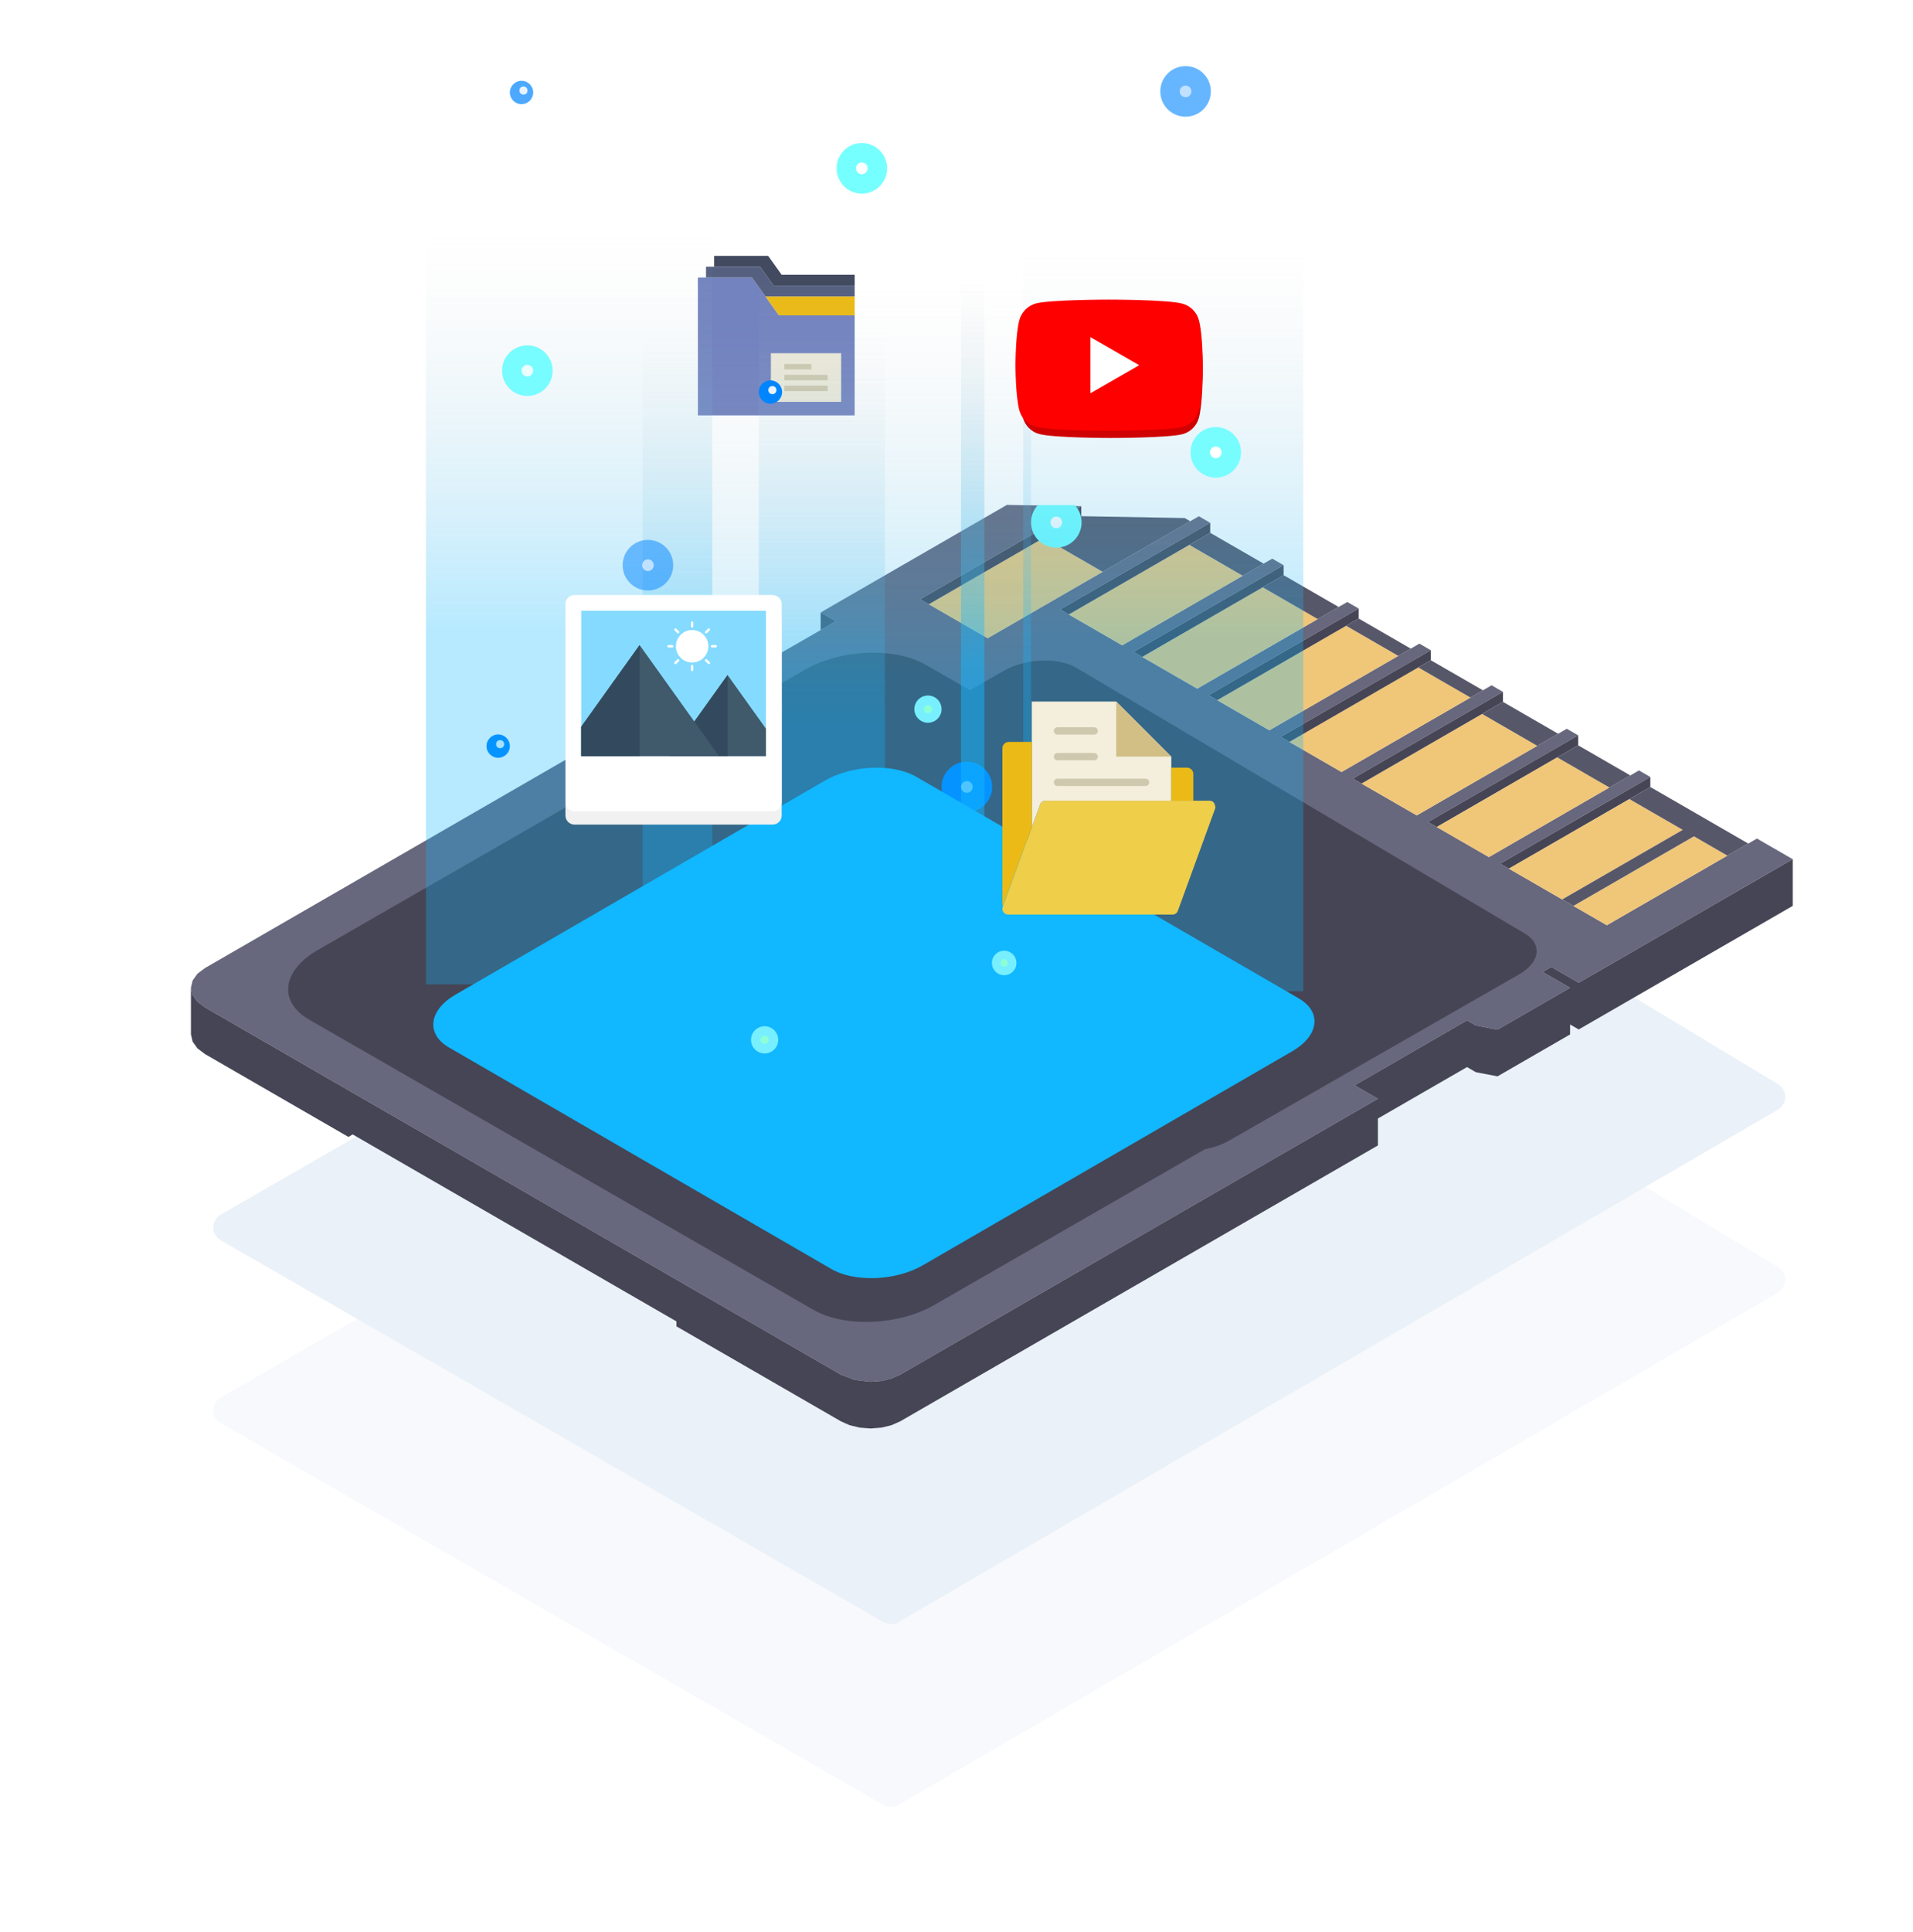 <svg width="521" height="526" viewBox="0 0 521 526" fill="none" xmlns="http://www.w3.org/2000/svg">
<g opacity="0.4" filter="url(#filter0_d)">
<path d="M60.141 373.432C57.468 371.893 57.469 368.036 60.142 366.498L305.237 225.492C306.497 224.767 308.052 224.783 309.297 225.533L484.22 330.994C486.822 332.563 486.794 336.346 484.168 337.876L244.667 477.371C243.429 478.092 241.899 478.096 240.658 477.381L60.141 373.432Z" fill="#EAF1F8"/>
<path d="M61.139 371.699C59.803 370.929 59.803 369.001 61.14 368.232L306.234 227.225C306.865 226.863 307.642 226.871 308.264 227.246L483.187 332.707C484.488 333.491 484.474 335.383 483.161 336.148L243.66 475.643C243.041 476.003 242.276 476.005 241.656 475.648L61.139 371.699Z" stroke="#EAF1F8" stroke-width="4"/>
</g>
<g filter="url(#filter1_d)">
<path d="M60.141 323.647C57.468 322.108 57.469 318.251 60.142 316.713L305.237 175.707C306.497 174.982 308.052 174.998 309.297 175.749L484.22 281.209C486.822 282.778 486.794 286.562 484.168 288.091L244.667 427.586C243.429 428.307 241.899 428.311 240.658 427.596L60.141 323.647Z" fill="#EAF1F8"/>
<path d="M61.139 321.914C59.803 321.144 59.803 319.216 61.14 318.447L306.234 177.441C306.865 177.078 307.642 177.086 308.264 177.461L483.187 282.922C484.488 283.706 484.474 285.598 483.161 286.363L243.66 425.858C243.041 426.219 242.276 426.22 241.656 425.863L61.139 321.914Z" stroke="#EAF1F8" stroke-width="4"/>
</g>
<g clip-path="url(#clip0)">
<path d="M476.134 229.666L470.436 232.95L437.62 251.9L428.511 246.646L425.46 244.877L410.948 236.498L408.586 235.142L449.463 211.542L446.37 209.752L444.007 211.119L438.309 214.402L405.493 233.352L391.299 225.164L388.937 223.798L429.813 200.198L426.71 198.408L424.358 199.774L418.66 203.058L385.844 221.997L370.813 213.332L368.462 211.966L409.328 188.366L406.235 186.576L403.872 187.942L400.472 189.912L365.358 210.186L351.164 201.988L348.802 200.621L389.678 177.032L386.585 175.231L384.223 176.598L380.812 178.568L345.709 198.831L331.515 190.633L329.153 189.277L370.029 165.677L366.936 163.897L364.574 165.253L358.875 168.547L326.06 187.487L311.071 178.843L308.72 177.487L349.586 153.877L346.493 152.097L344.141 153.453L338.443 156.747L305.627 175.687L291.083 167.297L288.732 165.942L329.598 142.341L326.505 140.551L324.143 141.918L300.299 155.677L268.987 173.759L252.972 164.512L250.609 163.145L294.484 137.818L274.231 137.458L223.503 166.747L227.645 169.14L223.503 171.534L211.947 178.197L207.805 175.803L55.856 263.541L53.769 265.109L52.456 266.952L52 268.911L52.456 270.881L53.769 272.714L55.856 274.282L229.054 374.275L232.74 375.694L237.093 376.203L240.049 375.98L242.782 375.324L245.144 374.275L375.273 299.142L372.074 297.299L368.928 295.488L372.074 293.677L399.54 277.809L401.955 279.207L407.845 280.341L427.61 268.932L422.505 265.988L420.153 264.621L422.505 263.265L429.962 267.566L488.242 233.924L478.497 228.3L476.134 229.666Z" fill="#67677D"/>
<path d="M422.505 263.265L420.153 264.621L422.505 265.988L427.61 268.932L407.845 280.341L401.955 279.207L399.54 277.809L372.074 293.677L368.928 295.488L372.074 297.299L375.273 299.142L245.144 374.275L242.782 375.324L240.049 375.98L237.093 376.203L232.74 375.694L229.054 374.275L55.856 274.282L53.769 272.714L52.456 270.881L52 268.911V281.612L52.456 283.582L53.769 285.425L55.856 286.993L94.889 309.534L96.054 308.856L184.226 359.763V361.108L229.054 386.986L230.229 387.505L231.405 388.024L234.149 388.681L235.621 388.797L237.093 388.914L240.049 388.681L242.782 388.024L245.144 386.986L375.273 311.853V304.523L399.54 290.52L401.955 291.918L407.845 293.041L427.61 281.633V278.921L429.962 280.277L488.242 246.635V233.924L429.962 267.566L422.505 263.265Z" fill="#454555"/>
<path d="M223.503 166.747V171.534L227.645 169.14L223.503 166.747Z" fill="#454555"/>
<path d="M252.971 164.512L268.987 173.759L300.299 155.677L284.283 146.43L252.971 164.512Z" fill="#F0C679"/>
<path d="M410.948 236.498L443.764 217.559L449.462 214.265V211.542L408.586 235.142L410.948 236.498Z" fill="#454555"/>
<path d="M311.071 178.843L326.06 187.487L358.875 168.547L343.897 159.893L311.071 178.843Z" fill="#F0C679"/>
<path d="M331.515 190.633L345.709 198.831L380.812 178.568L366.618 170.369L331.515 190.633Z" fill="#F0C679"/>
<path d="M331.515 190.633L366.619 170.369L370.029 168.399V165.677L329.153 189.277L331.515 190.633Z" fill="#454555"/>
<path d="M370.813 213.332L385.844 221.997L418.66 203.058L403.639 194.372L370.813 213.332Z" fill="#F0C679"/>
<path d="M370.813 213.332L403.639 194.372L409.328 191.088V188.366L368.462 211.966L370.813 213.332Z" fill="#454555"/>
<path d="M391.299 225.164L424.115 206.204L429.814 202.92V200.198L388.937 223.798L391.299 225.164Z" fill="#454555"/>
<path d="M351.164 201.988L365.358 210.186L400.472 189.912L386.268 181.714L351.164 201.988Z" fill="#F0C679"/>
<path d="M351.164 201.988L386.268 181.714L389.678 179.754V177.032L348.802 200.621L351.164 201.988Z" fill="#454555"/>
<path d="M311.072 178.843L343.898 159.893L349.586 156.599V153.877L308.72 177.487L311.072 178.843Z" fill="#454555"/>
<path d="M291.083 167.297L305.627 175.687L338.443 156.747L323.91 148.347L291.083 167.297Z" fill="#F0C679"/>
<path d="M291.083 167.297L323.91 148.347L329.598 145.064V142.341L288.732 165.942L291.083 167.297Z" fill="#454555"/>
<path d="M300.299 155.677L324.143 141.918L322.649 141.039L294.484 140.541L284.283 146.43L300.299 155.677Z" fill="#57576A"/>
<path d="M428.51 246.646L437.62 251.9L470.436 232.95L461.337 227.696L428.51 246.646Z" fill="#F0C679"/>
<path d="M443.764 217.559L410.948 236.498L425.46 244.877L458.286 225.937L443.764 217.559Z" fill="#F0C679"/>
<path d="M358.875 168.547L364.574 165.253L349.586 156.599L343.898 159.893L358.875 168.547Z" fill="#57576A"/>
<path d="M380.812 178.568L384.223 176.598L370.029 168.399L366.618 170.369L380.812 178.568Z" fill="#57576A"/>
<path d="M418.66 203.058L424.358 199.774L409.328 191.088L403.639 194.372L418.66 203.058Z" fill="#57576A"/>
<path d="M391.299 225.164L405.493 233.352L438.309 214.402L424.115 206.204L391.299 225.164Z" fill="#F0C679"/>
<path d="M400.472 189.912L403.872 187.942L389.678 179.754L386.268 181.714L400.472 189.912Z" fill="#57576A"/>
<path d="M338.443 156.747L344.141 153.453L329.598 145.064L323.91 148.347L338.443 156.747Z" fill="#57576A"/>
<path d="M458.286 225.937L425.46 244.877L428.511 246.646L461.337 227.696L470.436 232.95L476.134 229.666L449.463 214.265L443.764 217.559L458.286 225.937Z" fill="#57576A"/>
<path d="M252.971 164.512L284.283 146.43L294.484 140.541V137.818L250.609 163.145L252.971 164.512Z" fill="#454555"/>
<path d="M438.309 214.402L444.007 211.119L429.814 202.92L424.115 206.204L438.309 214.402Z" fill="#57576A"/>
<g filter="url(#filter2_f)">
<ellipse cx="287.683" cy="142.225" rx="6.885" ry="6.885" fill="#76FFFF"/>
</g>
<g filter="url(#filter3_f)">
<ellipse cx="287.683" cy="142.225" rx="1.589" ry="1.589" fill="white"/>
</g>
</g>
<g filter="url(#filter4_f)">
<ellipse cx="135.681" cy="203.132" rx="3.178" ry="3.178" fill="#0085FF"/>
</g>
<g filter="url(#filter5_f)">
<ellipse cx="136.21" cy="202.602" rx="1.1" ry="1.1" fill="#E7F3FF"/>
</g>
<g filter="url(#filter6_f)">
<g clip-path="url(#clip1)">
<path d="M208.473 80.708L204.792 75.555H190.071V80.708V113.096H232.764V85.86H212.153L208.473 80.708Z" fill="#7383BF"/>
<path d="M212.153 85.86H232.764V80.708H208.473L212.153 85.86Z" fill="#EBBA16"/>
<path d="M232.764 77.763H210.681L207.001 72.611H192.279V75.555H204.792L208.473 80.708H232.764V77.763Z" fill="#556080"/>
<path d="M232.764 74.819H212.89L209.209 69.666H194.487V72.611H207.001L210.681 77.763H232.764V74.819Z" fill="#424A60"/>
<path d="M229.083 96.165H209.945V109.415H229.083V96.165Z" fill="#EDEADA"/>
<path d="M220.986 99.11H213.625V100.582H220.986V99.11Z" fill="#CEC9AE"/>
<path d="M225.403 102.054H213.625V103.526H225.403V102.054Z" fill="#CEC9AE"/>
<path d="M225.403 104.999H213.625V106.471H225.403V104.999Z" fill="#CEC9AE"/>
</g>
</g>
<path d="M392.963 274.103C391.62 275.837 389.677 277.488 387.14 278.952L254.47 355.27C244.736 360.869 230.008 361.476 221.572 356.627L84.171 277.587C82.749 276.765 81.598 275.845 80.714 274.853C77.715 271.491 77.759 267.301 80.714 263.503C82.056 261.769 84.004 260.118 86.537 258.662L219.207 182.348C228.941 176.741 243.669 176.134 252.104 180.983L389.498 260.023C390.923 260.845 392.079 261.765 392.963 262.757C395.966 266.122 395.918 270.305 392.963 274.103Z" fill="#454555"/>
<path d="M417.171 262.413C416.372 263.442 415.214 264.421 413.704 265.289L334.723 310.547C328.929 313.868 320.161 314.228 315.139 311.352L193.09 239.058C192.243 238.571 191.558 238.025 191.032 237.436C189.247 235.443 189.273 232.958 191.032 230.706C191.831 229.677 192.99 228.699 194.498 227.835L273.479 182.579C279.274 179.254 288.042 178.894 293.064 181.77L415.108 254.064C415.957 254.551 416.644 255.097 417.171 255.685C418.958 257.681 418.93 260.161 417.171 262.413Z" fill="#454555"/>
<g filter="url(#filter7_f)">
<circle cx="263.32" cy="214.254" r="6.885" fill="#0085FF"/>
</g>
<g filter="url(#filter8_f)">
<circle cx="263.32" cy="214.254" r="1.589" fill="#C0E1FF"/>
</g>
<rect opacity="0.5" x="261.731" y="73.903" width="6.356" height="203.376" fill="url(#paint0_linear)"/>
<path opacity="0.3" d="M206.651 77.081H280.798V280.457H206.651V77.081Z" fill="url(#paint1_linear)"/>
<path opacity="0.3" d="M278.68 66.489H354.946V269.865H278.68V66.489Z" fill="url(#paint2_linear)"/>
<path opacity="0.3" d="M116 64H194V268H116V64Z" fill="url(#paint3_linear)"/>
<g filter="url(#filter9_i)">
<path d="M247.566 200.498L351.687 260.798C358.075 264.501 357.275 270.963 349.899 275.238L249.361 333.465C241.985 337.739 230.821 338.201 224.434 334.504L120.313 274.205C113.925 270.501 114.725 264.039 122.101 259.765L222.639 201.538C230.015 197.264 241.172 196.795 247.566 200.498Z" fill="#11B7FF"/>
</g>
<rect opacity="0.3" x="175" y="90" width="66" height="203" fill="url(#paint4_linear)"/>
<g filter="url(#filter10_f)">
<circle cx="143.625" cy="100.914" r="6.885" fill="#77FCFF"/>
</g>
<g filter="url(#filter11_f)">
<circle cx="143.625" cy="100.914" r="1.589" fill="#EAFEFF"/>
</g>
<g filter="url(#filter12_f)">
<circle cx="273.483" cy="262.171" r="3.342" fill="#77EFFF"/>
</g>
<g filter="url(#filter13_f)">
<circle cx="273.482" cy="262.171" r="0.992" fill="#8DFFD6"/>
</g>
<g clip-path="url(#clip2)">
<path d="M319.324 249H274.565C273.535 249 272.786 248.022 273.055 247.027L283.221 219.156C283.405 218.474 284.024 218 284.731 218H329.49C330.52 218 331 218.984 331 219.973L320.834 247.844C320.65 248.526 320.031 249 319.324 249Z" fill="#EFCE4A"/>
<path d="M283.221 219.156C283.405 218.474 284.024 218 284.731 218H319V206L304 191H281V225.245L283.221 219.156Z" fill="#F4EFDC"/>
<path d="M323.268 209H319V218H325V210.732C325 209.775 324.224 209 323.268 209Z" fill="#EBBA16"/>
<path d="M281 202H274.732C273.776 202 273 202.775 273 203.732V246.46C273.069 246.462 273.138 246.466 273.205 246.47L281 225.212V202Z" fill="#EBBA16"/>
<path d="M298 207H288C287.448 207 287 206.553 287 206C287 205.447 287.448 205 288 205H298C298.552 205 299 205.447 299 206C299 206.553 298.552 207 298 207Z" fill="#CEC9AE"/>
<path d="M298 200H288C287.448 200 287 199.553 287 199C287 198.447 287.448 198 288 198H298C298.552 198 299 198.447 299 199C299 199.553 298.552 200 298 200Z" fill="#CEC9AE"/>
<path d="M312 214H288C287.448 214 287 213.553 287 213C287 212.447 287.448 212 288 212H312C312.552 212 313 212.447 313 213C313 213.553 312.552 214 312 214Z" fill="#CEC9AE"/>
<path d="M304 206H319L304 191V206Z" fill="#D1BF86"/>
</g>
<g filter="url(#filter14_f)">
<circle cx="176.462" cy="153.877" r="6.885" fill="#0085FF" fill-opacity="0.5"/>
</g>
<g filter="url(#filter15_f)">
<circle cx="176.462" cy="153.877" r="1.589" fill="#C0E1FF"/>
</g>
<g filter="url(#filter16_f)">
<circle cx="331.112" cy="123.158" r="6.885" fill="#78FDFF"/>
</g>
<g filter="url(#filter17_f)">
<circle cx="331.112" cy="123.158" r="1.589" fill="white"/>
</g>
<g filter="url(#filter18_f)">
<circle cx="322.885" cy="24.885" r="6.885" fill="#0085FF" fill-opacity="0.6"/>
</g>
<g filter="url(#filter19_f)">
<circle cx="322.885" cy="24.885" r="1.589" fill="#C0E1FF"/>
</g>
<g filter="url(#filter20_f)">
<circle cx="234.721" cy="45.833" r="6.885" fill="#76FFFF"/>
</g>
<g filter="url(#filter21_f)">
<circle cx="234.72" cy="45.833" r="1.589" fill="white"/>
</g>
<g filter="url(#filter22_f)">
<circle cx="209.828" cy="106.74" r="3.178" fill="#0085FF"/>
</g>
<g filter="url(#filter23_f)">
<circle cx="210.358" cy="106.21" r="1.1" fill="#E7F3FF"/>
</g>
<g filter="url(#filter24_f)">
<circle cx="252.728" cy="193.069" r="3.707" fill="#77EFFF"/>
</g>
<g filter="url(#filter25_f)">
<circle cx="252.728" cy="193.069" r="1.1" fill="#8DFFD6"/>
</g>
<g filter="url(#filter26_f)">
<circle cx="208.239" cy="283.105" r="3.707" fill="#77EFFF"/>
</g>
<g filter="url(#filter27_f)">
<circle cx="208.239" cy="283.105" r="1.1" fill="#8DFFD6"/>
</g>
<g filter="url(#filter28_f)">
<circle cx="142.036" cy="25.178" r="3.178" fill="#0085FF" fill-opacity="0.7"/>
</g>
<g filter="url(#filter29_f)">
<circle cx="142.566" cy="24.648" r="1.1" fill="#E7F3FF"/>
</g>
<g filter="url(#filter30_f)">
<g clip-path="url(#clip3)">
<path d="M326.532 89.123C325.955 86.938 324.265 85.216 322.123 84.627C318.209 83.535 302.552 83.535 302.552 83.535C302.552 83.535 286.895 83.535 282.98 84.586C280.879 85.174 279.149 86.938 278.572 89.123C277.542 93.113 277.542 101.389 277.542 101.389C277.542 101.389 277.542 109.707 278.572 113.656C279.149 115.841 280.838 117.563 282.981 118.152C286.936 119.244 302.552 119.244 302.552 119.244C302.552 119.244 318.209 119.244 322.123 118.193C324.266 117.605 325.955 115.883 326.532 113.698C327.562 109.707 327.562 101.431 327.562 101.431C327.562 101.431 327.603 93.113 326.532 89.123Z" fill="#CF0101"/>
<path d="M297.566 109.035L310.586 101.389L297.566 93.743V109.035Z" fill="white"/>
</g>
<g clip-path="url(#clip4)">
<path d="M326.511 87.161C325.923 84.976 324.201 83.254 322.016 82.666C318.025 81.573 302.061 81.573 302.061 81.573C302.061 81.573 286.097 81.573 282.106 82.624C279.964 83.212 278.199 84.977 277.611 87.161C276.561 91.152 276.561 99.428 276.561 99.428C276.561 99.428 276.561 107.746 277.611 111.695C278.2 113.879 279.922 115.602 282.107 116.19C286.139 117.282 302.061 117.282 302.061 117.282C302.061 117.282 318.025 117.282 322.016 116.232C324.201 115.644 325.923 113.921 326.512 111.737C327.562 107.746 327.562 99.47 327.562 99.47C327.562 99.47 327.604 91.152 326.511 87.161Z" fill="#FF0000"/>
<path d="M296.978 107.074L310.253 99.428L296.978 91.782V107.074Z" fill="white"/>
</g>
</g>
<path d="M210.437 224.496H156.454C155.098 224.496 154 223.398 154 222.042V168.059C154 166.704 155.098 165.606 156.454 165.606H210.436C211.792 165.606 212.89 166.704 212.89 168.059V222.042C212.89 223.398 211.792 224.496 210.437 224.496Z" fill="#F1F1F1"/>
<path d="M210.437 220.89H156.454C155.098 220.89 154 219.792 154 218.437V164.454C154 163.098 155.098 162 156.454 162H210.436C211.792 162 212.89 163.098 212.89 164.454V218.436C212.89 219.792 211.792 220.89 210.437 220.89Z" fill="white"/>
<path d="M208.596 166.294H158.294V205.873H208.596V166.294Z" fill="#84DBFF"/>
<path d="M208.596 198.384L198.149 183.787L182.351 205.868H208.596V198.384Z" fill="#40596B"/>
<path d="M198.151 183.787V205.868H182.352L198.151 183.787Z" fill="#334A5E"/>
<path d="M158.294 205.868H195.832L174.193 175.627L158.294 197.851V205.868Z" fill="#40596B"/>
<path d="M158.294 197.851V205.868H174.193V175.624L158.294 197.851Z" fill="#334A5E"/>
<path d="M188.5 169.191C188.321 169.191 188.175 169.337 188.175 169.517V170.545C188.175 170.724 188.321 170.869 188.5 170.869C188.679 170.869 188.825 170.726 188.825 170.545V169.517C188.825 169.337 188.679 169.191 188.5 169.191Z" fill="white"/>
<path d="M188.5 181.036C188.321 181.036 188.175 181.182 188.175 181.36V182.388C188.175 182.567 188.321 182.715 188.5 182.715C188.679 182.715 188.825 182.569 188.825 182.388V181.36C188.825 181.182 188.679 181.036 188.5 181.036Z" fill="white"/>
<path d="M195.261 175.953C195.261 175.774 195.115 175.627 194.936 175.627H193.907C193.728 175.627 193.583 175.773 193.583 175.953C193.583 176.131 193.726 176.277 193.907 176.277H194.936C195.115 176.277 195.261 176.131 195.261 175.953Z" fill="white"/>
<path d="M183.417 175.953C183.417 175.774 183.272 175.627 183.093 175.627H182.064C181.885 175.627 181.74 175.773 181.74 175.953C181.74 176.131 181.885 176.277 182.064 176.277H183.093C183.271 176.277 183.417 176.131 183.417 175.953Z" fill="white"/>
<path d="M193.28 171.173C193.153 171.046 192.948 171.046 192.822 171.173L192.093 171.901C191.967 172.026 191.967 172.232 192.093 172.359C192.221 172.486 192.426 172.486 192.553 172.359L193.28 171.63C193.406 171.506 193.406 171.297 193.28 171.173Z" fill="white"/>
<path d="M184.905 179.546C184.779 179.42 184.573 179.42 184.448 179.546L183.719 180.274C183.592 180.402 183.592 180.607 183.719 180.734C183.845 180.86 184.051 180.86 184.178 180.734L184.905 180.003C185.032 179.878 185.032 179.672 184.905 179.546Z" fill="white"/>
<path d="M193.28 180.732C193.407 180.607 193.407 180.401 193.28 180.274L192.553 179.546C192.426 179.42 192.221 179.42 192.093 179.546C191.967 179.673 191.967 179.878 192.093 180.006L192.822 180.732C192.948 180.858 193.153 180.858 193.28 180.732Z" fill="white"/>
<path d="M184.905 172.359C185.032 172.231 185.032 172.026 184.905 171.901L184.178 171.172C184.05 171.045 183.845 171.045 183.719 171.172C183.592 171.297 183.592 171.503 183.719 171.63L184.448 172.359C184.574 172.484 184.78 172.484 184.905 172.359Z" fill="white"/>
<path d="M192.918 175.953C192.918 178.39 190.939 180.37 188.5 180.37C186.061 180.37 184.082 178.391 184.082 175.953C184.082 173.514 186.06 171.534 188.5 171.534C190.938 171.534 192.918 173.514 192.918 175.953Z" fill="white"/>
<defs>
<filter id="filter0_d" x="24.137" y="204.959" width="496.017" height="320.956" filterUnits="userSpaceOnUse" color-interpolation-filters="sRGB">
<feFlood flood-opacity="0" result="BackgroundImageFix"/>
<feColorMatrix in="SourceAlpha" type="matrix" values="0 0 0 0 0 0 0 0 0 0 0 0 0 0 0 0 0 0 127 0"/>
<feOffset dy="14"/>
<feGaussianBlur stdDeviation="17"/>
<feColorMatrix type="matrix" values="0 0 0 0 0.227 0 0 0 0 0.592 0 0 0 0 0.988 0 0 0 0.3 0"/>
<feBlend mode="normal" in2="BackgroundImageFix" result="effect1_dropShadow"/>
<feBlend mode="normal" in="SourceGraphic" in2="effect1_dropShadow" result="shape"/>
</filter>
<filter id="filter1_d" x="24.137" y="155.174" width="496.017" height="320.956" filterUnits="userSpaceOnUse" color-interpolation-filters="sRGB">
<feFlood flood-opacity="0" result="BackgroundImageFix"/>
<feColorMatrix in="SourceAlpha" type="matrix" values="0 0 0 0 0 0 0 0 0 0 0 0 0 0 0 0 0 0 127 0"/>
<feOffset dy="14"/>
<feGaussianBlur stdDeviation="17"/>
<feColorMatrix type="matrix" values="0 0 0 0 0.227 0 0 0 0 0.592 0 0 0 0 0.988 0 0 0 0.3 0"/>
<feBlend mode="normal" in2="BackgroundImageFix" result="effect1_dropShadow"/>
<feBlend mode="normal" in="SourceGraphic" in2="effect1_dropShadow" result="shape"/>
</filter>
<filter id="filter2_f" x="271.798" y="126.34" width="31.77" height="31.77" filterUnits="userSpaceOnUse" color-interpolation-filters="sRGB">
<feFlood flood-opacity="0" result="BackgroundImageFix"/>
<feBlend mode="normal" in="SourceGraphic" in2="BackgroundImageFix" result="shape"/>
<feGaussianBlur stdDeviation="4.5" result="effect1_foregroundBlur"/>
</filter>
<filter id="filter3_f" x="284.094" y="138.636" width="7.178" height="7.178" filterUnits="userSpaceOnUse" color-interpolation-filters="sRGB">
<feFlood flood-opacity="0" result="BackgroundImageFix"/>
<feBlend mode="normal" in="SourceGraphic" in2="BackgroundImageFix" result="shape"/>
<feGaussianBlur stdDeviation="1" result="effect1_foregroundBlur"/>
</filter>
<filter id="filter4_f" x="127.503" y="194.954" width="16.355" height="16.355" filterUnits="userSpaceOnUse" color-interpolation-filters="sRGB">
<feFlood flood-opacity="0" result="BackgroundImageFix"/>
<feBlend mode="normal" in="SourceGraphic" in2="BackgroundImageFix" result="shape"/>
<feGaussianBlur stdDeviation="2.5" result="effect1_foregroundBlur"/>
</filter>
<filter id="filter5_f" x="133.11" y="199.502" width="6.2" height="6.2" filterUnits="userSpaceOnUse" color-interpolation-filters="sRGB">
<feFlood flood-opacity="0" result="BackgroundImageFix"/>
<feBlend mode="normal" in="SourceGraphic" in2="BackgroundImageFix" result="shape"/>
<feGaussianBlur stdDeviation="1" result="effect1_foregroundBlur"/>
</filter>
<filter id="filter6_f" x="185.703" y="65.666" width="51.429" height="51.429" filterUnits="userSpaceOnUse" color-interpolation-filters="sRGB">
<feFlood flood-opacity="0" result="BackgroundImageFix"/>
<feBlend mode="normal" in="SourceGraphic" in2="BackgroundImageFix" result="shape"/>
<feGaussianBlur stdDeviation="2" result="effect1_foregroundBlur"/>
</filter>
<filter id="filter7_f" x="247.435" y="198.369" width="31.77" height="31.77" filterUnits="userSpaceOnUse" color-interpolation-filters="sRGB">
<feFlood flood-opacity="0" result="BackgroundImageFix"/>
<feBlend mode="normal" in="SourceGraphic" in2="BackgroundImageFix" result="shape"/>
<feGaussianBlur stdDeviation="4.5" result="effect1_foregroundBlur"/>
</filter>
<filter id="filter8_f" x="259.731" y="210.665" width="7.178" height="7.178" filterUnits="userSpaceOnUse" color-interpolation-filters="sRGB">
<feFlood flood-opacity="0" result="BackgroundImageFix"/>
<feBlend mode="normal" in="SourceGraphic" in2="BackgroundImageFix" result="shape"/>
<feGaussianBlur stdDeviation="1" result="effect1_foregroundBlur"/>
</filter>
<filter id="filter9_i" x="116" y="198" width="242" height="150" filterUnits="userSpaceOnUse" color-interpolation-filters="sRGB">
<feFlood flood-opacity="0" result="BackgroundImageFix"/>
<feBlend mode="normal" in="SourceGraphic" in2="BackgroundImageFix" result="shape"/>
<feColorMatrix in="SourceAlpha" type="matrix" values="0 0 0 0 0 0 0 0 0 0 0 0 0 0 0 0 0 0 127 0" result="hardAlpha"/>
<feOffset dx="2" dy="11"/>
<feGaussianBlur stdDeviation="7.5"/>
<feComposite in2="hardAlpha" operator="arithmetic" k2="-1" k3="1"/>
<feColorMatrix type="matrix" values="0 0 0 0 1 0 0 0 0 1 0 0 0 0 1 0 0 0 0.5 0"/>
<feBlend mode="normal" in2="shape" result="effect1_innerShadow"/>
</filter>
<filter id="filter10_f" x="125.74" y="83.029" width="35.77" height="35.77" filterUnits="userSpaceOnUse" color-interpolation-filters="sRGB">
<feFlood flood-opacity="0" result="BackgroundImageFix"/>
<feBlend mode="normal" in="SourceGraphic" in2="BackgroundImageFix" result="shape"/>
<feGaussianBlur stdDeviation="5.5" result="effect1_foregroundBlur"/>
</filter>
<filter id="filter11_f" x="140.036" y="97.325" width="7.178" height="7.178" filterUnits="userSpaceOnUse" color-interpolation-filters="sRGB">
<feFlood flood-opacity="0" result="BackgroundImageFix"/>
<feBlend mode="normal" in="SourceGraphic" in2="BackgroundImageFix" result="shape"/>
<feGaussianBlur stdDeviation="1" result="effect1_foregroundBlur"/>
</filter>
<filter id="filter12_f" x="265.141" y="253.83" width="16.683" height="16.683" filterUnits="userSpaceOnUse" color-interpolation-filters="sRGB">
<feFlood flood-opacity="0" result="BackgroundImageFix"/>
<feBlend mode="normal" in="SourceGraphic" in2="BackgroundImageFix" result="shape"/>
<feGaussianBlur stdDeviation="2.5" result="effect1_foregroundBlur"/>
</filter>
<filter id="filter13_f" x="270.491" y="259.18" width="5.983" height="5.983" filterUnits="userSpaceOnUse" color-interpolation-filters="sRGB">
<feFlood flood-opacity="0" result="BackgroundImageFix"/>
<feBlend mode="normal" in="SourceGraphic" in2="BackgroundImageFix" result="shape"/>
<feGaussianBlur stdDeviation="1" result="effect1_foregroundBlur"/>
</filter>
<filter id="filter14_f" x="160.577" y="137.992" width="31.77" height="31.77" filterUnits="userSpaceOnUse" color-interpolation-filters="sRGB">
<feFlood flood-opacity="0" result="BackgroundImageFix"/>
<feBlend mode="normal" in="SourceGraphic" in2="BackgroundImageFix" result="shape"/>
<feGaussianBlur stdDeviation="4.5" result="effect1_foregroundBlur"/>
</filter>
<filter id="filter15_f" x="172.873" y="150.288" width="7.178" height="7.178" filterUnits="userSpaceOnUse" color-interpolation-filters="sRGB">
<feFlood flood-opacity="0" result="BackgroundImageFix"/>
<feBlend mode="normal" in="SourceGraphic" in2="BackgroundImageFix" result="shape"/>
<feGaussianBlur stdDeviation="1" result="effect1_foregroundBlur"/>
</filter>
<filter id="filter16_f" x="315.227" y="107.273" width="31.77" height="31.77" filterUnits="userSpaceOnUse" color-interpolation-filters="sRGB">
<feFlood flood-opacity="0" result="BackgroundImageFix"/>
<feBlend mode="normal" in="SourceGraphic" in2="BackgroundImageFix" result="shape"/>
<feGaussianBlur stdDeviation="4.5" result="effect1_foregroundBlur"/>
</filter>
<filter id="filter17_f" x="327.523" y="119.57" width="7.178" height="7.178" filterUnits="userSpaceOnUse" color-interpolation-filters="sRGB">
<feFlood flood-opacity="0" result="BackgroundImageFix"/>
<feBlend mode="normal" in="SourceGraphic" in2="BackgroundImageFix" result="shape"/>
<feGaussianBlur stdDeviation="1" result="effect1_foregroundBlur"/>
</filter>
<filter id="filter18_f" x="307" y="9" width="31.77" height="31.77" filterUnits="userSpaceOnUse" color-interpolation-filters="sRGB">
<feFlood flood-opacity="0" result="BackgroundImageFix"/>
<feBlend mode="normal" in="SourceGraphic" in2="BackgroundImageFix" result="shape"/>
<feGaussianBlur stdDeviation="4.5" result="effect1_foregroundBlur"/>
</filter>
<filter id="filter19_f" x="319.296" y="21.296" width="7.178" height="7.178" filterUnits="userSpaceOnUse" color-interpolation-filters="sRGB">
<feFlood flood-opacity="0" result="BackgroundImageFix"/>
<feBlend mode="normal" in="SourceGraphic" in2="BackgroundImageFix" result="shape"/>
<feGaussianBlur stdDeviation="1" result="effect1_foregroundBlur"/>
</filter>
<filter id="filter20_f" x="218.835" y="29.948" width="31.77" height="31.77" filterUnits="userSpaceOnUse" color-interpolation-filters="sRGB">
<feFlood flood-opacity="0" result="BackgroundImageFix"/>
<feBlend mode="normal" in="SourceGraphic" in2="BackgroundImageFix" result="shape"/>
<feGaussianBlur stdDeviation="4.5" result="effect1_foregroundBlur"/>
</filter>
<filter id="filter21_f" x="231.132" y="42.244" width="7.178" height="7.178" filterUnits="userSpaceOnUse" color-interpolation-filters="sRGB">
<feFlood flood-opacity="0" result="BackgroundImageFix"/>
<feBlend mode="normal" in="SourceGraphic" in2="BackgroundImageFix" result="shape"/>
<feGaussianBlur stdDeviation="1" result="effect1_foregroundBlur"/>
</filter>
<filter id="filter22_f" x="201.651" y="98.562" width="16.355" height="16.355" filterUnits="userSpaceOnUse" color-interpolation-filters="sRGB">
<feFlood flood-opacity="0" result="BackgroundImageFix"/>
<feBlend mode="normal" in="SourceGraphic" in2="BackgroundImageFix" result="shape"/>
<feGaussianBlur stdDeviation="2.5" result="effect1_foregroundBlur"/>
</filter>
<filter id="filter23_f" x="207.258" y="103.11" width="6.2" height="6.2" filterUnits="userSpaceOnUse" color-interpolation-filters="sRGB">
<feFlood flood-opacity="0" result="BackgroundImageFix"/>
<feBlend mode="normal" in="SourceGraphic" in2="BackgroundImageFix" result="shape"/>
<feGaussianBlur stdDeviation="1" result="effect1_foregroundBlur"/>
</filter>
<filter id="filter24_f" x="244.021" y="184.362" width="17.415" height="17.415" filterUnits="userSpaceOnUse" color-interpolation-filters="sRGB">
<feFlood flood-opacity="0" result="BackgroundImageFix"/>
<feBlend mode="normal" in="SourceGraphic" in2="BackgroundImageFix" result="shape"/>
<feGaussianBlur stdDeviation="2.5" result="effect1_foregroundBlur"/>
</filter>
<filter id="filter25_f" x="249.628" y="189.969" width="6.2" height="6.2" filterUnits="userSpaceOnUse" color-interpolation-filters="sRGB">
<feFlood flood-opacity="0" result="BackgroundImageFix"/>
<feBlend mode="normal" in="SourceGraphic" in2="BackgroundImageFix" result="shape"/>
<feGaussianBlur stdDeviation="1" result="effect1_foregroundBlur"/>
</filter>
<filter id="filter26_f" x="199.532" y="274.398" width="17.415" height="17.415" filterUnits="userSpaceOnUse" color-interpolation-filters="sRGB">
<feFlood flood-opacity="0" result="BackgroundImageFix"/>
<feBlend mode="normal" in="SourceGraphic" in2="BackgroundImageFix" result="shape"/>
<feGaussianBlur stdDeviation="2.5" result="effect1_foregroundBlur"/>
</filter>
<filter id="filter27_f" x="205.139" y="280.005" width="6.2" height="6.2" filterUnits="userSpaceOnUse" color-interpolation-filters="sRGB">
<feFlood flood-opacity="0" result="BackgroundImageFix"/>
<feBlend mode="normal" in="SourceGraphic" in2="BackgroundImageFix" result="shape"/>
<feGaussianBlur stdDeviation="1" result="effect1_foregroundBlur"/>
</filter>
<filter id="filter28_f" x="133.858" y="17" width="16.355" height="16.355" filterUnits="userSpaceOnUse" color-interpolation-filters="sRGB">
<feFlood flood-opacity="0" result="BackgroundImageFix"/>
<feBlend mode="normal" in="SourceGraphic" in2="BackgroundImageFix" result="shape"/>
<feGaussianBlur stdDeviation="2.5" result="effect1_foregroundBlur"/>
</filter>
<filter id="filter29_f" x="139.466" y="21.548" width="6.2" height="6.2" filterUnits="userSpaceOnUse" color-interpolation-filters="sRGB">
<feFlood flood-opacity="0" result="BackgroundImageFix"/>
<feBlend mode="normal" in="SourceGraphic" in2="BackgroundImageFix" result="shape"/>
<feGaussianBlur stdDeviation="1" result="effect1_foregroundBlur"/>
</filter>
<filter id="filter30_f" x="272.561" y="69.903" width="59.001" height="60.962" filterUnits="userSpaceOnUse" color-interpolation-filters="sRGB">
<feFlood flood-opacity="0" result="BackgroundImageFix"/>
<feBlend mode="normal" in="SourceGraphic" in2="BackgroundImageFix" result="shape"/>
<feGaussianBlur stdDeviation="2" result="effect1_foregroundBlur"/>
</filter>
<linearGradient id="paint0_linear" x1="264.909" y1="73.903" x2="264.909" y2="277.279" gradientUnits="userSpaceOnUse">
<stop stop-color="#C4C4C4" stop-opacity="0"/>
<stop offset="0.526" stop-color="#11B8FF"/>
</linearGradient>
<linearGradient id="paint1_linear" x1="243.724" y1="77.081" x2="243.724" y2="280.457" gradientUnits="userSpaceOnUse">
<stop stop-color="#C4C4C4" stop-opacity="0"/>
<stop offset="0.526" stop-color="#11B8FF"/>
</linearGradient>
<linearGradient id="paint2_linear" x1="316.813" y1="66.489" x2="316.813" y2="269.865" gradientUnits="userSpaceOnUse">
<stop stop-color="#C4C4C4" stop-opacity="0"/>
<stop offset="0.526" stop-color="#11B8FF"/>
</linearGradient>
<linearGradient id="paint3_linear" x1="155" y1="64" x2="155" y2="268" gradientUnits="userSpaceOnUse">
<stop stop-color="#C4C4C4" stop-opacity="0"/>
<stop offset="0.526" stop-color="#11B8FF"/>
</linearGradient>
<linearGradient id="paint4_linear" x1="208" y1="90" x2="208" y2="293" gradientUnits="userSpaceOnUse">
<stop stop-color="#C4C4C4" stop-opacity="0"/>
<stop offset="0.526" stop-color="#11B8FF"/>
</linearGradient>
<clipPath id="clip0">
<rect x="52" y="137.458" width="436.242" height="251.455" rx="1" fill="white"/>
</clipPath>
<clipPath id="clip1">
<rect x="189.703" y="69.666" width="43.429" height="43.429" fill="white"/>
</clipPath>
<clipPath id="clip2">
<rect x="273" y="191" width="58" height="58" fill="white"/>
</clipPath>
<clipPath id="clip3">
<rect x="277.542" y="75.865" width="50.02" height="51.001" fill="white"/>
</clipPath>
<clipPath id="clip4">
<rect x="276.561" y="73.903" width="51.001" height="51.001" fill="white"/>
</clipPath>
</defs>
</svg>
